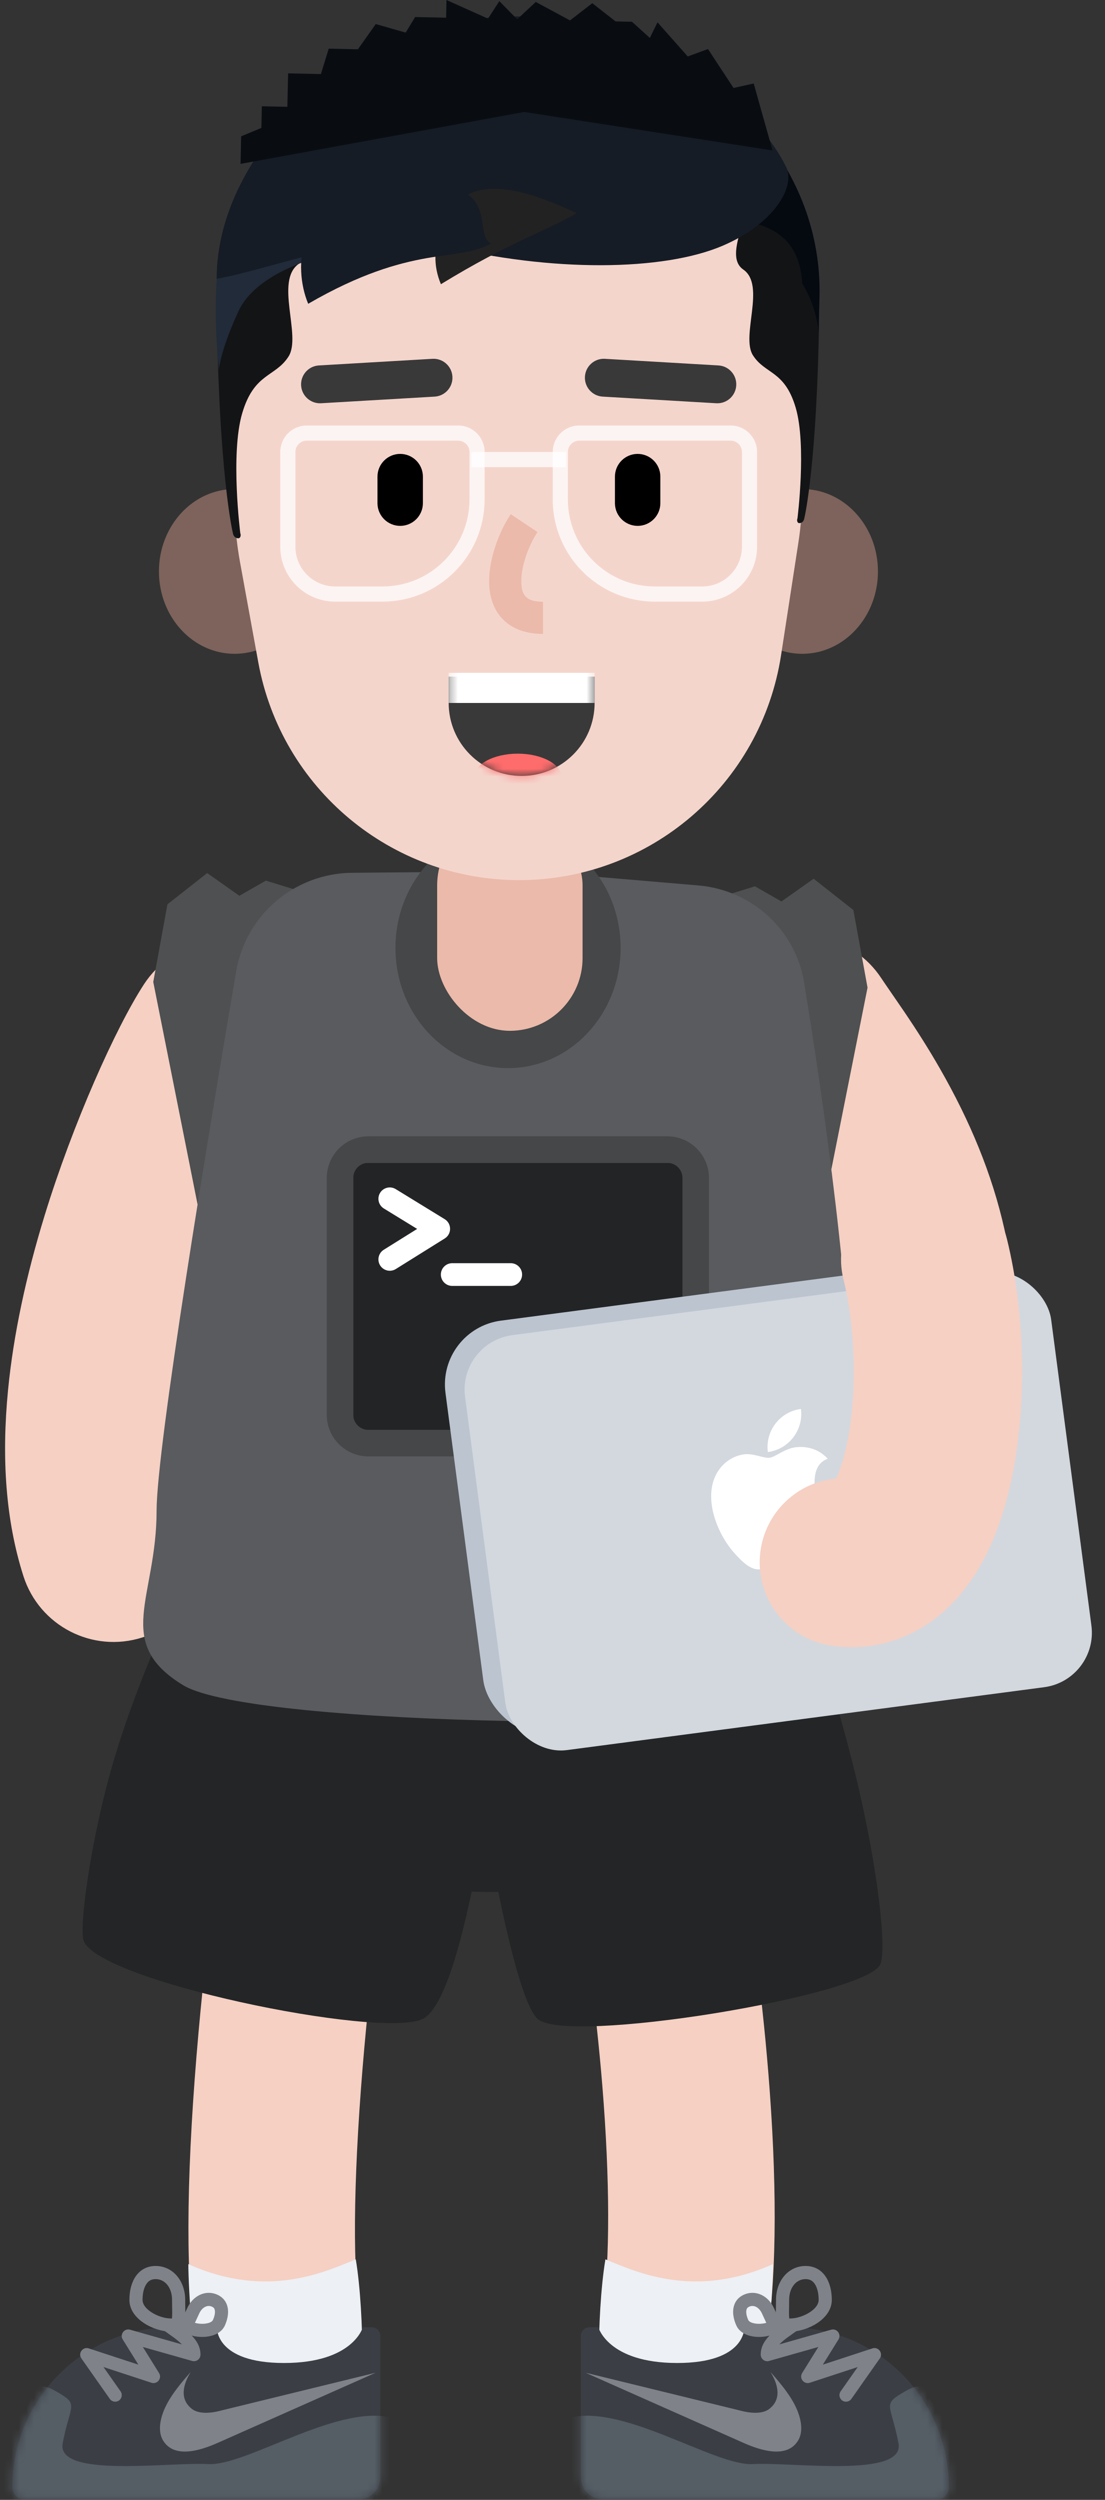 <svg width="146" height="330" viewBox="0 0 146 330" fill="none" xmlns="http://www.w3.org/2000/svg">
<rect x="0" y="0" width="146" height="330" fill="#333333" stroke="none"/>
<path d="M31.242 231.457C29.493 239.661 27.482 254.283 26.232 268.271C24.714 285.265 24.406 299.511 25.744 308.602C26.629 314.612 32.219 318.767 38.229 317.883C44.239 316.998 48.395 311.409 47.51 305.398C46.493 298.491 46.772 285.6 48.145 270.229C49.322 257.056 51.218 243.271 52.758 236.043C54.025 230.102 50.235 224.258 44.293 222.992C38.352 221.725 32.508 225.515 31.242 231.457Z" fill="#F5D0C3"/>
<path d="M75.728 246.729C77.249 254.079 78.751 265.009 79.598 275.509C80.581 287.695 80.626 298.338 79.611 305.444C78.752 311.458 82.93 317.03 88.945 317.889C94.959 318.749 100.531 314.57 101.39 308.556C102.681 299.517 102.63 287.413 101.527 273.741C100.61 262.374 98.986 250.553 97.272 242.271C96.041 236.322 90.221 232.497 84.272 233.728C78.322 234.959 74.498 240.78 75.728 246.729Z" fill="#F5D0C3"/>
<path d="M65.25 232L23.875 210C23.875 210 18.79 219.965 15.148 232C12.216 241.691 10.498 253.602 11 256C12.125 261.375 50.375 269.25 55.875 266.5C61.375 263.75 65.25 232 65.25 232Z" fill="#232526"/>
<path d="M65 249.75C89.025 249.75 108.5 238.557 108.5 224.75C108.5 210.943 89.025 199.75 65 199.75C40.976 199.75 21.5 210.943 21.5 224.75C21.5 238.557 40.976 249.75 65 249.75Z" fill="#232526"/>
<path d="M62.523 230.875L105.023 207.75C105.023 207.75 109.808 221.094 113.023 234.25C115.874 245.917 117.271 257.438 116.273 259.375C114.15 263.5 74.772 270 71.023 266.5C67.275 263 62.523 230.875 62.523 230.875Z" fill="#232526"/>
<path d="M100.241 314.625C101.441 313.725 102.116 301.875 102.116 298.875C91.616 303.625 83.741 299.75 79.991 298.25C79.366 302 79.116 307.25 79.116 311.25C80.366 314.875 98.741 315.75 100.241 314.625Z" fill="#EDF0F4"/>
<path d="M125.366 328.358C125.366 316.683 115.902 307.22 104.228 307.22H101.058H98.343C98.343 307.22 98.624 311.933 89.476 311.933C80.328 311.933 79.061 307.22 79.061 307.22H77.906C77.268 307.22 76.75 307.738 76.75 308.375V327.033C76.75 328.63 78.044 329.923 79.64 329.923H123.8C124.665 329.923 125.366 329.223 125.366 328.358Z" fill="#3B3F45"/>
<mask id="mask0_1_2" style="mask-type:alpha" maskUnits="userSpaceOnUse" x="76" y="307" width="50" height="23">
<path fill-rule="evenodd" clip-rule="evenodd" d="M125.366 328.358C125.366 316.683 115.902 307.22 104.228 307.22H101.058H94.981H88.904H82.827H76.75V327.033C76.75 328.63 78.044 329.923 79.64 329.923H123.8C124.665 329.923 125.366 329.223 125.366 328.358Z" fill="white"/>
</mask>
<g mask="url(#mask0_1_2)">
<path d="M119.727 315.598C123.372 313.538 121.943 317.62 125.218 319.353L132.153 332.648H76.958C75.609 330.72 70.737 320.73 74.616 319.353C81.741 316.825 94.297 325.568 99.499 325.278C104.7 324.99 119.59 327.155 118.716 322.533C117.704 317.188 116.404 317.475 119.727 315.598Z" fill="#555D65"/>
<path d="M97.729 318.195C99.454 318.665 100.844 318.603 101.632 318.003C103.662 316.44 102.362 314.058 101.811 313.125C102.803 314.268 103.789 315.415 104.559 316.665C105.772 318.617 106.286 320.763 105.468 322.135C104.001 324.615 100.474 323.47 98.226 322.472L77.366 313.218L97.729 318.195Z" fill="#7F8389"/>
</g>
<path d="M105.987 313.26C105.559 313.947 106.224 314.793 106.993 314.541L113.327 312.466L111.071 315.676C110.795 316.068 110.89 316.609 111.281 316.884C111.673 317.16 112.214 317.065 112.489 316.674L116.246 311.329C116.726 310.646 116.059 309.747 115.267 310.006L108.717 312.152L110.782 308.83C111.201 308.158 110.572 307.322 109.81 307.538L102.965 309.479C103.224 309.213 103.553 308.932 103.952 308.633C104.225 308.428 105.188 307.753 105.365 307.621C105.748 307.334 105.825 306.79 105.538 306.407C105.25 306.024 104.707 305.947 104.324 306.234C104.178 306.344 103.215 307.018 102.912 307.246C101.359 308.41 100.51 309.472 100.51 310.83C100.51 311.405 101.06 311.821 101.613 311.664L108.127 309.818L105.987 313.26Z" fill="#7F8389"/>
<path fill-rule="evenodd" clip-rule="evenodd" d="M107.995 306.654C106.929 307.365 105.56 307.792 104.411 307.792C103.865 307.792 103.462 307.694 103.174 307.494C102.905 307.311 102.733 307.036 102.634 306.655C102.547 306.323 102.514 305.919 102.512 305.335C102.511 305.126 102.513 304.979 102.522 304.521L102.522 304.517L102.523 304.447C102.53 304.074 102.533 303.853 102.533 303.605C102.533 301.037 104.213 299.126 106.434 299.126C107.515 299.126 108.396 299.577 109.005 300.406C109.59 301.201 109.902 302.32 109.902 303.605C109.902 304.789 109.196 305.856 107.995 306.654ZM104.255 304.558C104.247 304.997 104.245 305.138 104.246 305.33C104.247 305.653 104.259 305.889 104.281 306.055C104.32 306.057 104.363 306.058 104.411 306.058C105.212 306.058 106.248 305.735 107.035 305.21C107.792 304.707 108.168 304.139 108.168 303.605C108.168 302.667 107.956 301.906 107.608 301.434C107.323 301.046 106.96 300.859 106.434 300.859C105.224 300.859 104.267 301.948 104.267 303.605C104.267 303.866 104.264 304.096 104.257 304.479L104.255 304.554L104.255 304.558Z" fill="#7F8389"/>
<path fill-rule="evenodd" clip-rule="evenodd" d="M102.958 307.607L103.108 307.412L103.127 307.218C103.129 307.207 103.13 307.197 103.132 307.182C103.148 307.083 103.145 306.95 103.122 306.807C103.082 306.561 102.984 306.278 102.812 305.888C102.749 305.747 102.708 305.658 102.563 305.348L102.551 305.322C102.442 305.09 102.362 304.918 102.281 304.735C101.513 303.01 99.802 302.24 98.296 302.911C97.562 303.238 97.099 303.808 96.933 304.548C96.774 305.257 96.896 306.099 97.279 306.96C97.631 307.754 98.427 308.257 99.484 308.431C100.42 308.582 101.476 308.454 102.255 308.107C102.607 307.953 102.817 307.791 102.958 307.607ZM98.625 304.927C98.671 304.72 98.771 304.597 99.002 304.494C99.59 304.232 100.302 304.553 100.697 305.44C100.784 305.637 100.868 305.818 100.991 306.079L101.003 306.103C101.132 306.38 101.171 306.464 101.226 306.588L101.245 306.632C100.802 306.758 100.248 306.798 99.763 306.719C99.237 306.633 98.95 306.452 98.864 306.256C98.622 305.714 98.554 305.243 98.625 304.927Z" fill="#7F8389"/>
<path d="M26.759 314.625C25.559 313.725 24.884 301.875 24.884 298.875C35.384 303.625 43.259 299.75 47.009 298.25C47.634 302 47.884 307.25 47.884 311.25C46.634 314.875 28.259 315.75 26.759 314.625Z" fill="#EDF0F4"/>
<path d="M1.634 328.358C1.634 316.683 11.098 307.22 22.772 307.22H25.942H28.657C28.657 307.22 28.376 311.933 37.524 311.933C46.672 311.933 47.939 307.22 47.939 307.22H49.094C49.732 307.22 50.25 307.738 50.25 308.375V327.033C50.25 328.63 48.956 329.923 47.36 329.923H3.2C2.335 329.923 1.634 329.223 1.634 328.358Z" fill="#3B3F45"/>
<mask id="mask1_1_2" style="mask-type:alpha" maskUnits="userSpaceOnUse" x="1" y="307" width="50" height="23">
<path fill-rule="evenodd" clip-rule="evenodd" d="M1.634 328.358C1.634 316.683 11.098 307.22 22.772 307.22H25.942H32.019H38.096H44.173H50.25V327.033C50.25 328.63 48.956 329.923 47.36 329.923H3.2C2.335 329.923 1.634 329.223 1.634 328.358Z" fill="white"/>
</mask>
<g mask="url(#mask1_1_2)">
<path d="M7.273 315.598C3.628 313.538 5.057 317.62 1.782 319.353L-5.154 332.648H50.042C51.391 330.72 56.263 320.73 52.384 319.353C45.259 316.825 32.703 325.568 27.502 325.278C22.3 324.99 7.409 327.155 8.284 322.533C9.295 317.188 10.596 317.475 7.273 315.598Z" fill="#555D65"/>
<path d="M29.271 318.195C27.546 318.665 26.155 318.603 25.367 318.003C23.338 316.44 24.637 314.058 25.189 313.125C24.197 314.268 23.211 315.415 22.441 316.665C21.228 318.617 20.713 320.763 21.532 322.135C22.999 324.615 26.526 323.47 28.774 322.472L49.634 313.218L29.271 318.195Z" fill="#7F8389"/>
</g>
<path d="M21.013 313.26C21.441 313.947 20.776 314.793 20.007 314.541L13.673 312.466L15.929 315.676C16.205 316.068 16.11 316.609 15.719 316.884C15.327 317.16 14.786 317.065 14.511 316.674L10.754 311.329C10.274 310.646 10.941 309.747 11.733 310.006L18.283 312.152L16.218 308.83C15.799 308.158 16.428 307.322 17.19 307.538L24.034 309.479C23.776 309.213 23.447 308.932 23.048 308.633C22.775 308.428 21.812 307.753 21.635 307.621C21.252 307.334 21.175 306.79 21.462 306.407C21.75 306.024 22.293 305.947 22.676 306.234C22.822 306.344 23.785 307.018 24.088 307.246C25.641 308.41 26.49 309.472 26.49 310.83C26.49 311.405 25.94 311.821 25.387 311.664L18.873 309.818L21.013 313.26Z" fill="#7F8389"/>
<path fill-rule="evenodd" clip-rule="evenodd" d="M19.005 306.654C20.071 307.365 21.44 307.792 22.589 307.792C23.135 307.792 23.538 307.694 23.826 307.494C24.095 307.311 24.267 307.036 24.366 306.655C24.453 306.323 24.486 305.919 24.488 305.335C24.489 305.126 24.486 304.979 24.478 304.521L24.478 304.517L24.477 304.447C24.47 304.074 24.467 303.853 24.467 303.605C24.467 301.037 22.787 299.126 20.566 299.126C19.485 299.126 18.604 299.577 17.994 300.406C17.41 301.201 17.098 302.32 17.098 303.605C17.098 304.789 17.804 305.856 19.005 306.654ZM22.745 304.558C22.753 304.997 22.755 305.138 22.754 305.33C22.753 305.653 22.741 305.889 22.718 306.055C22.68 306.057 22.637 306.058 22.589 306.058C21.788 306.058 20.752 305.735 19.965 305.21C19.208 304.707 18.832 304.139 18.832 303.605C18.832 302.667 19.044 301.906 19.392 301.434C19.676 301.046 20.04 300.859 20.566 300.859C21.776 300.859 22.733 301.948 22.733 303.605C22.733 303.866 22.736 304.096 22.743 304.479L22.745 304.554L22.745 304.558Z" fill="#7F8389"/>
<path fill-rule="evenodd" clip-rule="evenodd" d="M24.042 307.607L23.892 307.412L23.873 307.218C23.871 307.207 23.87 307.197 23.868 307.182C23.852 307.083 23.854 306.95 23.878 306.807C23.918 306.561 24.016 306.278 24.188 305.888C24.25 305.747 24.291 305.658 24.437 305.348L24.449 305.322C24.558 305.09 24.638 304.918 24.719 304.735C25.487 303.01 27.198 302.24 28.704 302.911C29.438 303.238 29.901 303.808 30.067 304.548C30.226 305.257 30.104 306.099 29.721 306.96C29.369 307.754 28.573 308.257 27.516 308.431C26.579 308.582 25.524 308.454 24.745 308.107C24.393 307.953 24.183 307.791 24.042 307.607ZM28.375 304.927C28.328 304.72 28.229 304.597 27.998 304.494C27.41 304.232 26.698 304.553 26.303 305.44C26.216 305.637 26.132 305.818 26.009 306.079L25.997 306.103C25.868 306.38 25.829 306.464 25.774 306.588L25.755 306.632C26.198 306.758 26.752 306.798 27.237 306.719C27.763 306.633 28.05 306.452 28.136 306.256C28.378 305.714 28.446 305.243 28.375 304.927Z" fill="#7F8389"/>
<path d="M19.038 129.909C15.304 135.62 9.612 148.351 5.895 160.455C3.457 168.391 1.781 176.138 1.063 183.489C0.187 192.47 0.748 200.706 3.092 208.05C5.191 214.627 12.224 218.257 18.801 216.158C25.378 214.059 29.008 207.026 26.909 200.45C24.515 192.95 25.656 181.266 29.793 167.795C31.477 162.312 33.569 156.824 35.798 151.836C37.507 148.015 39.177 144.792 39.962 143.591C43.74 137.813 42.119 130.066 36.341 126.288C30.563 122.51 22.816 124.131 19.038 129.909Z" fill="#F5D0C3"/>
<path d="M95.538 142.841C96.067 143.651 98.352 146.949 98.765 147.559C100.184 149.656 101.381 151.543 102.508 153.508C108.609 164.145 110.795 173.947 107.842 183.199C105.743 189.776 109.373 196.809 115.949 198.908C122.526 201.007 129.559 197.377 131.658 190.8C134.655 181.41 134.848 171.846 132.725 162.332C131.077 154.941 128.143 147.956 124.195 141.071C122.725 138.507 121.208 136.116 119.466 133.543C118.888 132.69 116.774 129.637 116.462 129.159C112.684 123.381 104.937 121.76 99.159 125.538C93.381 129.316 91.76 137.063 95.538 142.841Z" fill="#F5D0C3"/>
<path d="M41.625 118.25V126.25L38.25 139.5L37.25 154.5L27.375 165.375L20.25 129.625L22.125 119.375L27.375 115.25L31.625 118.25L35.125 116.25L41.625 118.25Z" fill="#4E5051"/>
<path d="M93.25 119V127L96.625 140.25L97.625 155.25L107.5 166.125L114.625 130.375L112.75 120.125L107.5 116L103.25 119L99.75 117L93.25 119Z" fill="#4E5051"/>
<path d="M31.207 128.221C32.484 120.734 38.943 115.282 46.538 115.214L70.119 115.004L92.259 116.883C99.316 117.483 105.098 122.707 106.243 129.696C108.754 145.03 112.689 172.074 112.689 190.954C112.689 218.68 118.161 221.332 109.689 224.965C101.218 228.598 33.443 228.087 24.189 222.454C14.936 216.822 20.689 210.954 20.689 199.454C20.689 191.012 27.555 149.631 31.207 128.221Z" fill="#595B5E"/>
<rect x="46.672" y="153.504" width="43.75" height="35.25" fill="#232426"/>
<path fill-rule="evenodd" clip-rule="evenodd" d="M88.172 150.004H48.672C45.634 150.004 43.172 152.466 43.172 155.504V186.754C43.172 189.792 45.634 192.254 48.672 192.254H88.172C91.209 192.254 93.672 189.792 93.672 186.754V155.504C93.672 152.466 91.209 150.004 88.172 150.004ZM46.672 155.504C46.672 154.399 47.567 153.504 48.672 153.504H88.172C89.276 153.504 90.172 154.399 90.172 155.504V186.754C90.172 187.859 89.276 188.754 88.172 188.754H48.672C47.567 188.754 46.672 187.859 46.672 186.754V155.504Z" fill="#454748"/>
<path d="M50.706 164.977C50.003 165.416 49.789 166.341 50.227 167.044C50.666 167.747 51.591 167.961 52.294 167.523L58.761 163.488C59.707 162.898 59.702 161.519 58.751 160.936L52.284 156.971C51.578 156.538 50.654 156.76 50.221 157.466C49.788 158.172 50.01 159.096 50.716 159.529L55.116 162.226L50.706 164.977Z" fill="white"/>
<path d="M59.75 169.75H67.483C68.311 169.75 68.983 169.078 68.983 168.25C68.983 167.422 68.311 166.75 67.483 166.75H59.75C58.922 166.75 58.25 167.422 58.25 168.25C58.25 169.078 58.922 169.75 59.75 169.75Z" fill="white"/>
<path d="M67.125 141C75.341 141 82 133.893 82 125.125C82 116.357 75.341 109.25 67.125 109.25C58.91 109.25 52.25 116.357 52.25 125.125C52.25 133.893 58.91 141 67.125 141Z" fill="#454748"/>
<rect x="57.76" y="107.254" width="19.214" height="28.821" rx="9.607" fill="#EBBAAA"/>
<rect x="57.75" y="175.445" width="78.107" height="55.25" rx="8.5" transform="rotate(-7.5 57.75 175.445)" fill="#BCC4CF"/>
<rect x="60.5" y="177.195" width="78.107" height="55.25" rx="7.25" transform="rotate(-7.5 60.5 177.195)" fill="#D3D8DF"/>
<path d="M107.708 196.755C107.19 193.016 109.28 192.642 109.367 192.57C107.956 190.996 106.08 190.967 105.422 191.027C103.835 191.074 102.486 192.333 101.69 192.438C100.897 192.543 99.552 191.798 98.256 191.992C96.553 192.242 95.106 193.413 94.426 195.058C93.058 198.369 94.977 202.754 97.035 205.021C98.04 206.132 99.228 207.372 100.545 207.149C101.811 206.931 102.191 206.092 103.731 205.89C105.271 205.687 105.811 206.456 107.156 206.25C108.523 206.045 109.231 204.71 109.907 203.374C110.691 201.828 110.918 200.473 110.932 200.4C110.9 200.39 108.062 199.247 107.706 196.755L107.708 196.755Z" fill="white"/>
<path d="M101.455 191.681C101.089 188.905 103.043 186.356 105.822 185.99C106.187 188.769 104.231 191.316 101.455 191.681Z" fill="white"/>
<path d="M100.464 204.841C99.686 210.936 103.996 216.507 110.091 217.285C117.082 218.178 123.246 215.203 127.487 209.74C130.47 205.897 132.454 200.955 133.667 195.2C135.72 185.459 135.465 173.393 133.052 163.591C131.584 157.625 125.557 153.979 119.591 155.447C113.625 156.916 109.979 162.943 111.447 168.909C113.068 175.495 113.251 184.176 111.895 190.612C111.479 192.588 110.955 194.151 110.46 195.171C105.386 195.643 101.136 199.576 100.464 204.841Z" fill="#F5D0C3"/>
<path opacity="0.5" d="M106 86.308C111.523 86.308 116 81.439 116 75.433C116 69.427 111.523 64.558 106 64.558C100.477 64.558 96 69.427 96 75.433C96 81.439 100.477 86.308 106 86.308Z" fill="#C99584"/>
<path opacity="0.5" d="M31 86.308C25.477 86.308 21 81.439 21 75.433C21 69.427 25.477 64.558 31 64.558C36.523 64.558 41 69.427 41 75.433C41 81.439 36.523 86.308 31 86.308Z" fill="#C99584"/>
<path d="M31 51.249C31 30.539 47.789 13.749 68.5 13.749C89.211 13.749 106 30.539 106 51.249V64.961C106 67.189 105.83 69.413 105.49 71.615L103.199 86.491C100.567 103.574 85.868 116.182 68.584 116.182C51.667 116.182 37.167 104.091 34.129 87.449L31.711 74.2C31.238 71.61 31 68.983 31 66.351V51.249Z" fill="#F4D5CC"/>
<path d="M77.285 49.716C77.365 48.361 78.509 47.321 79.857 47.362L79.927 47.366L94.927 48.241C96.305 48.321 97.357 49.504 97.277 50.882C97.198 52.237 96.054 53.277 94.706 53.235L94.636 53.232L79.636 52.357C78.257 52.277 77.205 51.094 77.285 49.716Z" fill="#393939"/>
<path d="M57.136 47.366C58.514 47.285 59.697 48.337 59.777 49.716C59.856 51.071 58.84 52.237 57.497 52.352L57.427 52.357L42.427 53.232C41.048 53.313 39.866 52.26 39.785 50.882C39.706 49.527 40.722 48.361 42.066 48.246L42.136 48.241L57.136 47.366Z" fill="#393939"/>
<path fill-rule="evenodd" clip-rule="evenodd" d="M76.531 56.169H96.531C98.464 56.169 100.031 57.736 100.031 59.669V72.169C100.031 76.173 96.785 79.419 92.781 79.419H86.531C79.076 79.419 73.031 73.375 73.031 65.919V59.669C73.031 57.736 74.598 56.169 76.531 56.169ZM96.531 58.169H76.531C75.703 58.169 75.031 58.84 75.031 59.669V65.919C75.031 72.27 80.18 77.419 86.531 77.419H92.781C95.681 77.419 98.031 75.068 98.031 72.169V59.669C98.031 58.84 97.36 58.169 96.531 58.169Z" fill="white" fill-opacity="0.75"/>
<path fill-rule="evenodd" clip-rule="evenodd" d="M40.531 56.169H60.531C62.464 56.169 64.031 57.736 64.031 59.669V65.919C64.031 73.375 57.987 79.419 50.531 79.419H44.281C40.277 79.419 37.031 76.173 37.031 72.169V59.669C37.031 57.736 38.598 56.169 40.531 56.169ZM60.531 58.169H40.531C39.703 58.169 39.031 58.84 39.031 59.669V72.169C39.031 75.068 41.382 77.419 44.281 77.419H50.531C56.883 77.419 62.031 72.27 62.031 65.919V59.669C62.031 58.84 61.36 58.169 60.531 58.169Z" fill="white" fill-opacity="0.75"/>
<rect x="62.281" y="59.669" width="12.5" height="2" fill="white" fill-opacity="0.75"/>
<path fill-rule="evenodd" clip-rule="evenodd" d="M78.565 89.32V92.787C78.565 98.112 74.248 102.429 68.923 102.429C63.598 102.429 59.281 98.112 59.281 92.787V89.32H78.565Z" fill="#393939"/>
<mask id="mask2_1_2" style="mask-type:alpha" maskUnits="userSpaceOnUse" x="59" y="87" width="20" height="16">
<path fill-rule="evenodd" clip-rule="evenodd" d="M78.438 87.669C78.521 88.18 78.565 88.705 78.565 89.241V92.786C78.565 98.111 74.248 102.428 68.923 102.428C63.598 102.428 59.281 98.111 59.281 92.786V89.241C59.281 88.705 59.325 88.18 59.409 87.669H78.438Z" fill="white"/>
</mask>
<g mask="url(#mask2_1_2)">
<path d="M68.409 105.821C65.197 105.821 62.594 104.403 62.594 102.654C62.594 100.906 65.197 99.488 68.409 99.488C71.62 99.488 74.223 100.906 74.223 102.654C74.223 104.403 71.62 105.821 68.409 105.821Z" fill="#FF6C6C"/>
<rect width="19.284" height="3.977" transform="matrix(-1 0 0 1 78.565 88.82)" fill="white"/>
</g>
<path d="M28.625 39.933C28.457 24.68 41.876 19.683 39.501 22.558C37.125 25.432 42.751 32.558 39.501 34.808C36.25 37.058 39.875 44.308 38.125 47.058C36.375 49.808 33.581 49.183 32 54.558C30.419 59.933 31.75 70.397 31.75 70.397C31.875 70.683 31.75 71.058 31.5 71.058C31.25 71.058 30.875 70.933 30.774 70.397C30.774 70.397 28.875 62.683 28.625 39.933Z" fill="#131416"/>
<path d="M108.248 40.316C108.403 26.232 96.017 21.617 98.21 24.272C100.402 26.927 95.21 33.506 98.21 35.584C101.21 37.661 97.864 44.356 99.48 46.896C101.095 49.435 103.673 48.858 105.133 53.821C106.593 58.785 105.364 68.447 105.364 68.447C105.248 68.711 105.364 69.058 105.595 69.058C105.825 69.058 106.171 68.942 106.265 68.447C106.265 68.447 108.018 61.324 108.248 40.316Z" fill="#131416"/>
<path d="M69.75 30.807C49 30.807 34.697 34.182 31.5 41.104C28.303 48.026 29.035 50.182 28.875 48.307C28.715 46.432 28.5 44.339 28.5 40.557C28.5 16.01 45.625 12.307 61.125 13.807C76.625 15.307 88.715 30.807 69.75 30.807Z" fill="#212B3A"/>
<path d="M67.081 30.685C86.118 30.685 105.215 23.519 106 37.432C109 42.182 107.875 47.682 108.25 39.932C109.865 6.557 59 -15.911 33 22.964C33 22.964 48.042 30.685 67.081 30.685Z" fill="#050A11"/>
<path d="M67.482 67.879L71.018 70.236C69.816 72.039 68.875 74.745 68.875 76.714C68.875 78.612 69.561 79.41 71.659 79.432L71.75 79.433V83.683C67.114 83.683 64.625 80.882 64.625 76.714C64.625 73.89 65.8 70.462 67.394 68.012L67.482 67.879Z" fill="#EBBAAA"/>
<path d="M84.25 59.919C85.881 59.919 87.209 61.221 87.249 62.843L87.25 62.919V66.419C87.25 68.076 85.907 69.419 84.25 69.419C82.619 69.419 81.291 68.117 81.251 66.495L81.25 66.419V62.919C81.25 61.262 82.593 59.919 84.25 59.919Z" fill="black"/>
<path d="M52.875 59.919C54.506 59.919 55.834 61.221 55.874 62.843L55.875 62.919V66.419C55.875 68.076 54.532 69.419 52.875 69.419C51.244 69.419 49.916 68.117 49.876 66.495L49.875 66.419V62.919C49.875 61.262 51.218 59.919 52.875 59.919Z" fill="black"/>
<path d="M58.5 32.432C48.875 30.089 36.375 35.432 28.625 36.807C28.625 19.932 46.625 2.682 67.25 2.182C87.875 1.682 100.625 15.307 103.875 22.057C105.139 24.682 102.25 29.539 95.5 32.432C87.625 35.807 72.875 35.932 58.5 32.432Z" fill="#151C25"/>
<path d="M58.255 37.518C67.511 31.861 71.762 30.701 76.219 28.13C73.133 26.759 65.123 22.928 61.009 26.219C59.249 28.516 56.109 32.375 58.255 37.518Z" fill="#222222"/>
<path d="M40.72 40.103C54.475 32.133 60.432 34.704 64.889 32.133C61.803 30.762 68.488 20.963 46.505 25.705C39.949 27.119 38.574 34.961 40.72 40.103Z" fill="#151C25"/>
<path d="M99.585 11.02L102.074 19.86L69.27 14.78L31.781 21.633L31.86 17.996L34.534 16.884L34.596 14.026L37.968 14.099L38.064 9.683L42.398 9.777L43.434 6.42L47.287 6.504L49.648 3.176L53.599 4.302L54.847 2.249L58.941 2.338L58.992 0L64.479 2.459L65.975 0.152L68.332 2.542L70.79 0.256L75.315 2.694L78.255 0.419L81.335 2.825L83.501 2.872L85.864 5.003L86.873 2.945L90.87 7.451L93.541 6.47L96.923 11.612L99.585 11.02Z" fill="#090D12"/>
</svg>
